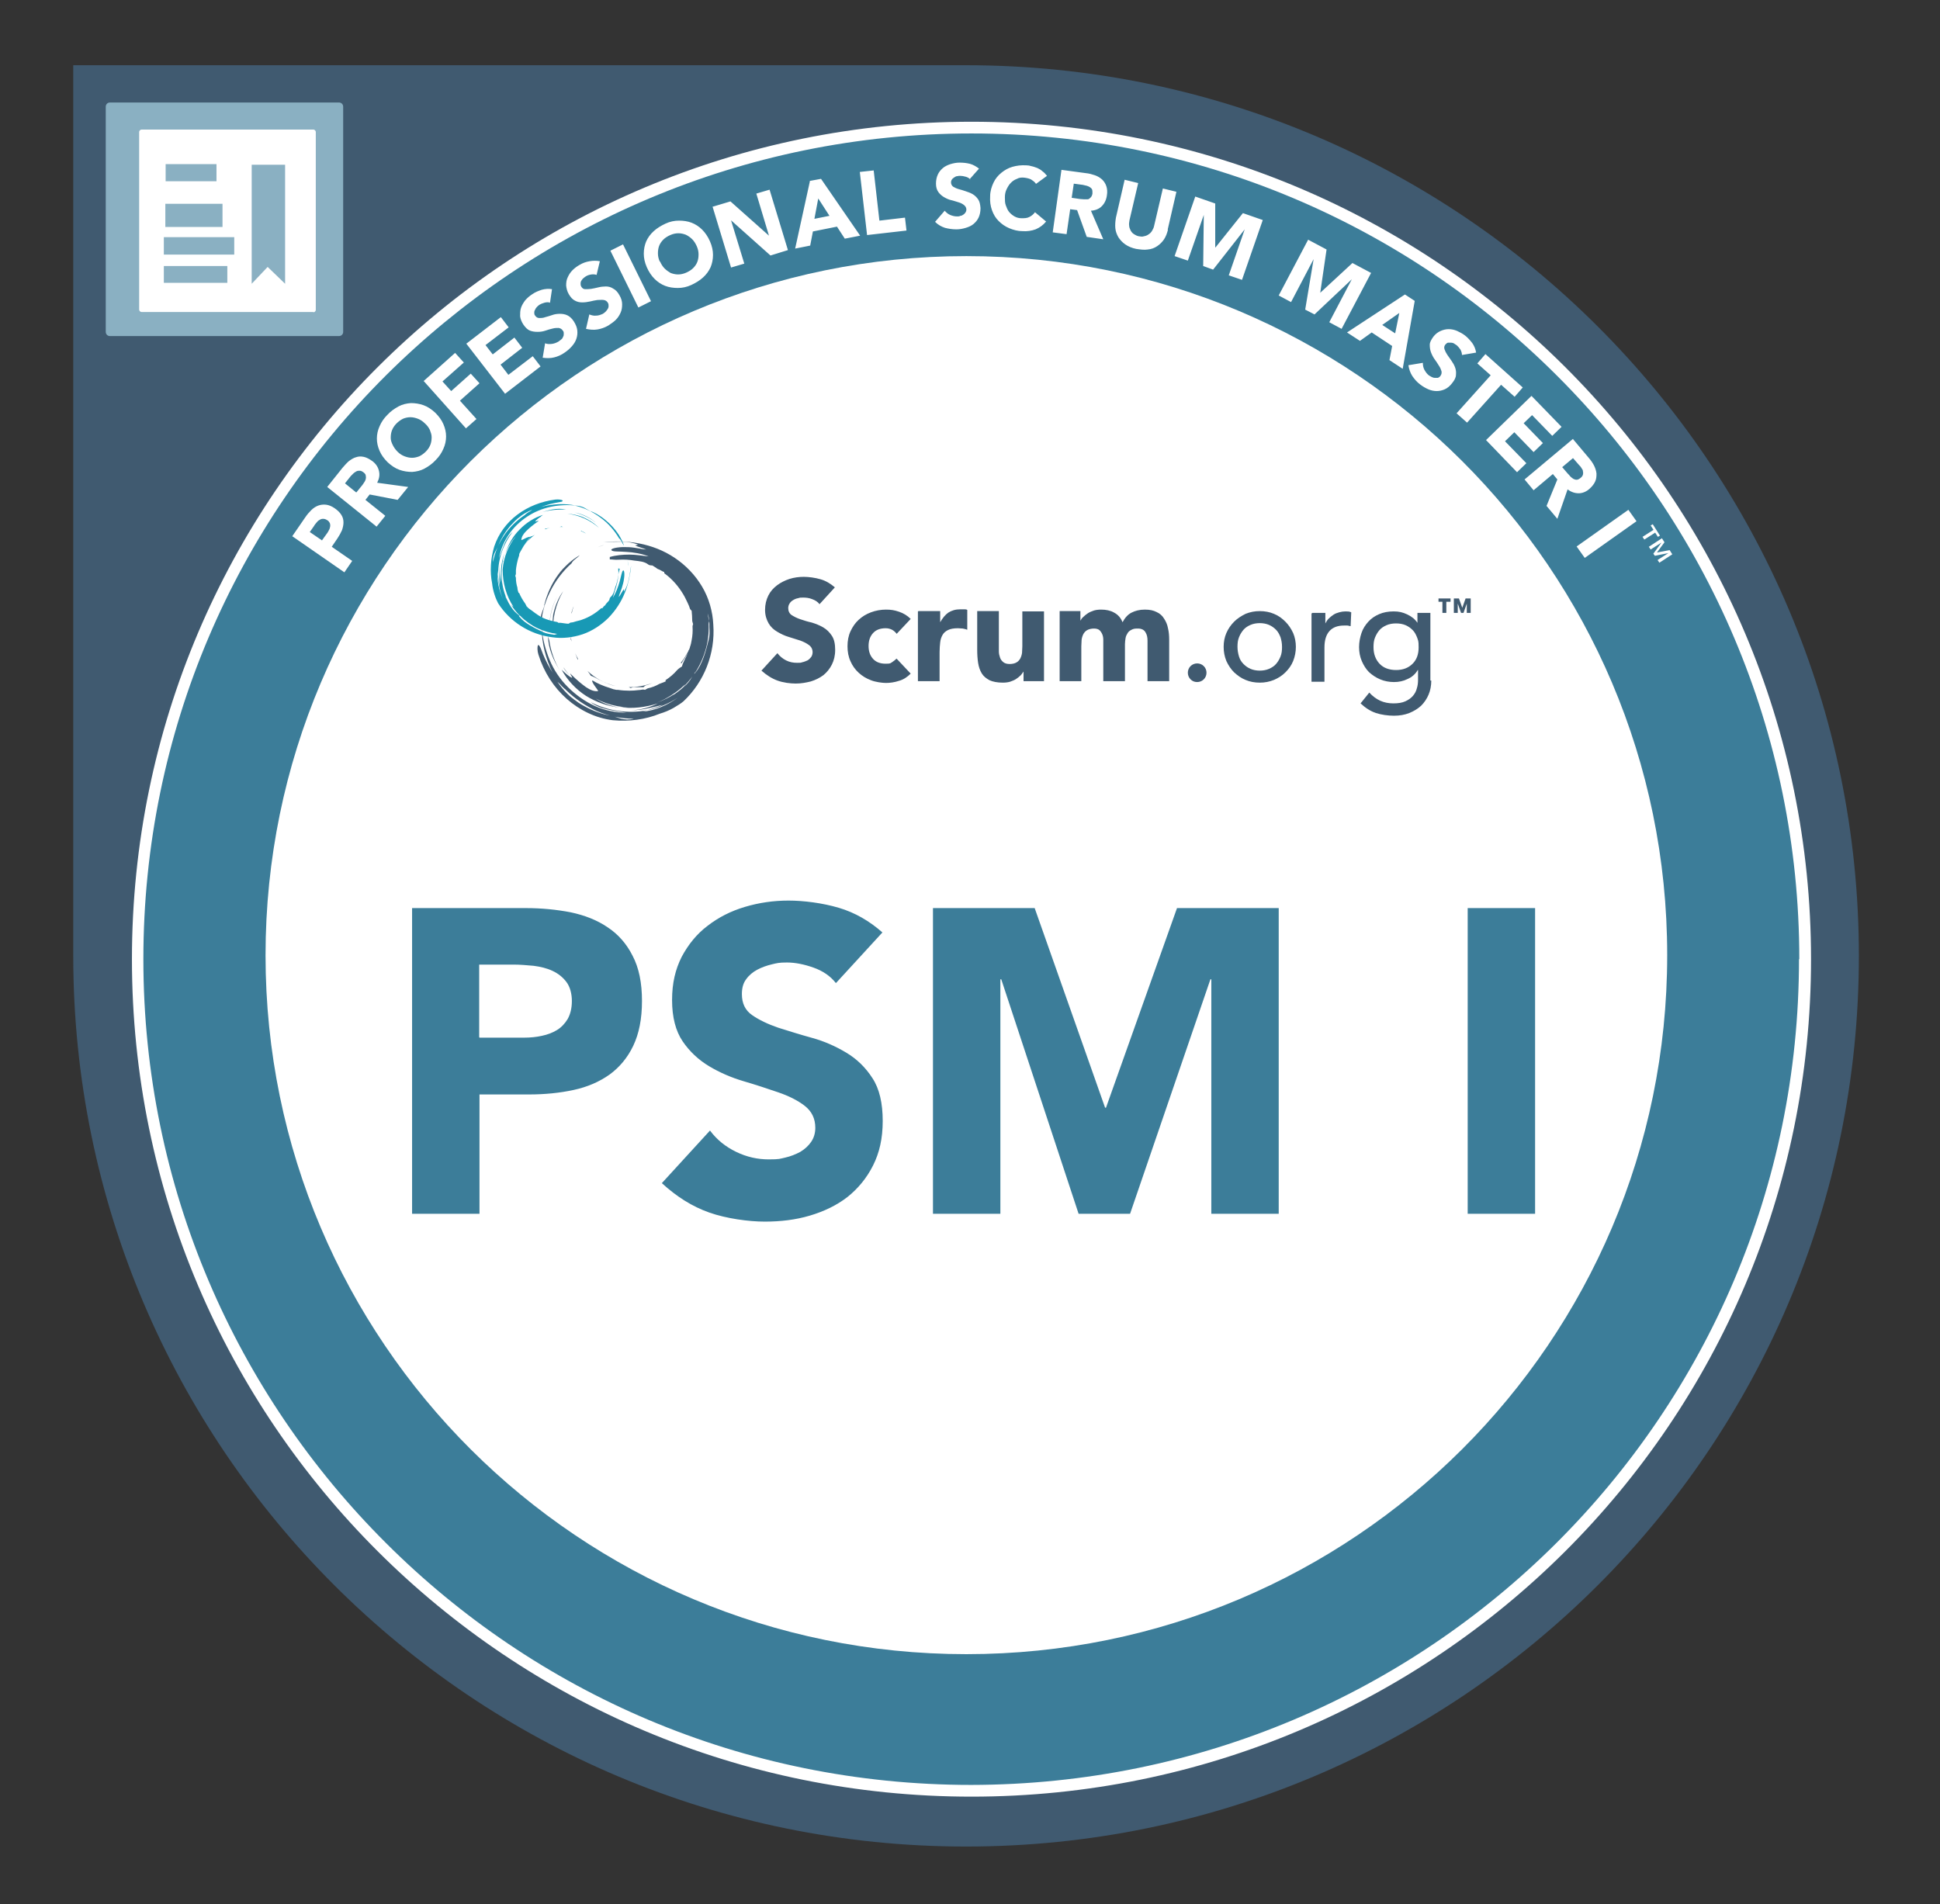 <?xml version="1.0" encoding="UTF-8" standalone="no"?>
<!DOCTYPE svg PUBLIC "-//W3C//DTD SVG 1.1//EN" "http://www.w3.org/Graphics/SVG/1.1/DTD/svg11.dtd">
<svg width="100%" height="100%" viewBox="0 0 109 107" version="1.1" xmlns="http://www.w3.org/2000/svg" xmlns:xlink="http://www.w3.org/1999/xlink" xml:space="preserve" xmlns:serif="http://www.serif.com/" style="fill-rule:evenodd;clip-rule:evenodd;stroke-linejoin:round;stroke-miterlimit:2;">
    <rect x="0" y="0" width="109" height="107" fill="#333333" stroke="none"/>
    <g transform="matrix(1,0,0,1,-150.022,-124.17)">
        <g id="PSM-1" transform="matrix(0.265,0,0,0.409,150.022,124.17)">
            <rect x="0" y="0" width="411.3" height="260" style="fill:none;"/>
            <g transform="matrix(0.638,0,0,0.413,15.532,8.962)">
                <path d="M296.7,0L0,0L0,296.3C0,459.9 132.8,592.6 296.7,592.6C460.6,592.6 593.4,459.9 593.4,296.3C593.4,132.7 460.6,0 296.7,0" style="fill:rgb(64,90,112);fill-rule:nonzero;"/>
                <path d="M88.3,90.1L12.2,90.1C11.4,90.1 10.8,89.5 10.8,88.7L10.8,13.8C10.8,13 11.4,12.4 12.2,12.4L88.3,12.4C89.1,12.4 89.7,13 89.7,13.8L89.7,88.7C89.7,89.5 89.1,90.1 88.3,90.1" style="fill:rgb(138,176,194);fill-rule:nonzero;"/>
                <path d="M79.8,82.1L22.7,82.1C22.3,82.1 21.9,81.7 21.9,81.3L21.9,22.2C21.9,21.8 22.3,21.4 22.7,21.4L79.8,21.4C80.2,21.4 80.6,21.8 80.6,22.2L80.6,81.4C80.6,81.8 80.2,82.2 79.8,82.2" style="fill:white;fill-rule:nonzero;"/>
                <path d="M30.7,32.9L47.6,32.9L47.6,38.6L30.7,38.6L30.7,32.9ZM30.6,46.1L49.6,46.1L49.6,53.8L30.6,53.8L30.6,46.1ZM30.1,57.2L53.5,57.2L53.5,63L30.1,63L30.1,57.2ZM30.1,66.8L51.2,66.8L51.2,72.4L30.1,72.4L30.1,66.8ZM70.4,72.7L64.6,67.1L59.3,72.7L59.3,33.1L70.4,33.1L70.4,72.7Z" style="fill:rgb(138,176,194);fill-rule:nonzero;"/>
                <path d="M575.5,297.4C575.5,450.2 451.5,574 298.5,574C145.5,574 21.4,450.2 21.4,297.4C21.4,144.6 145.5,20.8 298.5,20.8C451.5,20.8 575.5,144.7 575.5,297.4" style="fill:rgb(60,125,153);fill-rule:nonzero;"/>
                <path d="M577.5,297.4L573.5,297.4C573.5,373.3 542.7,441.9 492.9,491.6C443.1,541.3 374.4,572 298.4,572.1C222.4,572.1 153.7,541.4 103.9,491.6C54.1,441.9 23.3,373.2 23.3,297.4C23.3,221.5 54.1,152.9 103.9,103.2C153.8,53.5 222.5,22.7 298.5,22.7C374.5,22.7 443.2,53.4 493,103.2C542.8,152.9 573.6,221.6 573.6,297.4L577.5,297.4C577.5,143.5 452.6,18.8 298.5,18.8C144.4,18.8 19.5,143.5 19.5,297.4C19.5,451.3 144.4,576 298.5,576C452.6,576 577.5,451.3 577.5,297.4Z" style="fill:white;fill-rule:nonzero;"/>
                <path d="M529.7,296.1C529.7,424.5 425.4,528.6 296.8,528.6C168.2,528.6 63.9,424.5 63.9,296.1C63.9,167.7 168.2,63.5 296.8,63.5C425.4,63.5 529.7,167.6 529.7,296M72.7,156.8L77.1,150.4C77.7,149.5 78.4,148.7 79.1,148C79.8,147.3 80.6,146.8 81.4,146.5C82.2,146.2 83.1,146.1 84,146.2C84.9,146.3 85.9,146.7 86.9,147.4C87.9,148.1 88.6,148.8 89.1,149.6C89.6,150.4 89.8,151.2 89.8,152.1C89.8,153 89.6,153.8 89.3,154.7C88.9,155.6 88.4,156.5 87.8,157.4L85.9,160.2L92.7,164.9L90.1,168.7L72.8,156.7L72.7,156.8ZM82.7,158L84.5,155.5C84.7,155.2 84.9,154.8 85.1,154.4C85.3,154 85.3,153.7 85.4,153.3C85.4,152.9 85.4,152.6 85.2,152.2C85,151.9 84.8,151.5 84.3,151.3C83.9,151 83.4,150.9 83,150.9C82.6,150.9 82.2,151 81.8,151.3C81.4,151.5 81.1,151.8 80.8,152.2C80.5,152.6 80.2,152.9 80,153.3L78.6,155.3L82.7,158.1L82.7,158Z" style="fill:white;fill-rule:nonzero;"/>
                <path d="M84.4,140.3L89.5,133.9C90.2,133.1 90.9,132.3 91.6,131.7C92.4,131.1 93.2,130.6 94,130.4C94.8,130.1 95.7,130.1 96.6,130.3C97.5,130.5 98.4,131 99.4,131.7C100.6,132.6 101.3,133.7 101.6,135C101.9,136.3 101.7,137.5 101,138.9L111.3,140.3L107.8,144.6L98.5,142.8L97.1,144.6L103.7,149.9L100.8,153.5L84.4,140.3ZM94.1,142.1L95.8,140C96.1,139.7 96.3,139.3 96.6,138.9C96.9,138.5 97.1,138.1 97.2,137.7C97.3,137.3 97.3,136.9 97.2,136.5C97.2,136.1 96.8,135.7 96.4,135.4C96,135.1 95.6,134.9 95.2,134.9C94.8,134.9 94.5,134.9 94.1,135.1C93.8,135.3 93.4,135.5 93.1,135.8L92.2,136.7L90.3,139.1L94,142.1L94.1,142.1ZM104.5,132.1C103.3,130.9 102.4,129.7 101.8,128.3C101.2,126.9 100.9,125.6 100.9,124.2C100.9,122.8 101.2,121.4 101.8,120.1C102.4,118.7 103.2,117.5 104.4,116.3C105.5,115.1 106.8,114.2 108.1,113.5C109.4,112.8 110.8,112.5 112.2,112.4C113.6,112.4 115,112.6 116.4,113.1C117.8,113.6 119.1,114.5 120.3,115.6C121.5,116.8 122.4,118 123,119.4C123.6,120.8 123.9,122.1 123.9,123.5C123.9,124.9 123.6,126.3 123,127.6C122.4,129 121.6,130.2 120.4,131.4C119.3,132.6 118,133.5 116.7,134.2C115.4,134.9 114,135.2 112.6,135.3C111.2,135.3 109.8,135.1 108.4,134.6C107,134.1 105.7,133.2 104.5,132.1ZM107.8,128.6C108.5,129.3 109.3,129.8 110.1,130.1C110.9,130.4 111.7,130.6 112.6,130.6C113.4,130.6 114.2,130.4 115,130.1C115.8,129.7 116.5,129.2 117.2,128.5C117.9,127.8 118.4,127 118.7,126.2C119,125.4 119.1,124.6 119.1,123.7C119.1,122.9 118.8,122.1 118.5,121.3C118.1,120.5 117.6,119.8 116.8,119.1C116.1,118.4 115.3,117.9 114.5,117.6C113.7,117.3 112.9,117.1 112,117.1C111.2,117.1 110.3,117.3 109.6,117.6C108.8,118 108.1,118.5 107.4,119.2C106.7,119.9 106.2,120.7 105.9,121.5C105.6,122.3 105.5,123.1 105.5,124C105.5,124.8 105.8,125.6 106.2,126.4C106.6,127.2 107.1,127.9 107.8,128.6ZM116.4,105.1L126.9,95.7L129.8,98.9L122.7,105.2L125.6,108.4L132.1,102.6L135,105.8L128.5,111.6L134,117.7L130.5,120.8L116.5,105.1L116.4,105.1ZM130.8,92.5L142.1,83.8L144.7,87.2L137,93.1L139.4,96.2L146.6,90.6L149.2,94L142,99.6L144.6,103L152.7,96.8L155.3,100.2L143.5,109.3L130.6,92.6L130.8,92.5ZM158.5,79C157.9,78.8 157.3,78.8 156.6,79C155.9,79.2 155.4,79.4 154.9,79.7C154.6,79.9 154.4,80.1 154.1,80.4C153.8,80.7 153.6,81 153.5,81.3C153.3,81.6 153.2,81.9 153.2,82.3C153.2,82.6 153.2,83 153.5,83.3C153.8,83.8 154.3,84.1 154.9,84.1C155.5,84.1 156.1,84.1 156.9,83.8C157.6,83.6 158.4,83.4 159.2,83.1C160,82.8 160.9,82.7 161.7,82.7C162.5,82.7 163.4,82.8 164.2,83.2C165,83.6 165.7,84.2 166.4,85.3C167,86.3 167.4,87.2 167.5,88.2C167.6,89.2 167.5,90.1 167.2,91C166.9,91.9 166.4,92.7 165.7,93.5C165,94.3 164.2,95 163.3,95.6C162.2,96.4 161,96.9 159.8,97.2C158.6,97.5 157.3,97.5 156,97.3L156.8,92.5C157.5,92.8 158.3,92.8 159.1,92.7C159.9,92.6 160.6,92.3 161.3,91.9C161.6,91.7 161.9,91.4 162.2,91.2C162.5,91 162.7,90.6 162.8,90.3C163,90 163,89.7 163,89.3C163,88.9 163,88.6 162.7,88.3C162.4,87.8 161.9,87.5 161.3,87.4C160.7,87.4 160,87.4 159.3,87.6C158.5,87.8 157.7,88 156.9,88.3C156,88.6 155.2,88.7 154.3,88.7C153.4,88.7 152.6,88.6 151.8,88.3C151,88 150.3,87.3 149.6,86.3C149,85.4 148.6,84.4 148.5,83.5C148.5,82.5 148.5,81.6 148.8,80.7C149.1,79.8 149.6,79 150.2,78.2C150.9,77.4 151.6,76.8 152.5,76.2C153.5,75.5 154.5,75.1 155.7,74.7C156.8,74.4 158,74.3 159.1,74.5L158.4,79.2L158.5,79ZM174.1,69.8C173.5,69.6 172.9,69.5 172.2,69.6C171.5,69.7 170.9,69.9 170.4,70.2C170.1,70.4 169.8,70.6 169.6,70.8C169.3,71 169.1,71.3 168.9,71.6C168.7,71.9 168.6,72.2 168.6,72.6C168.6,72.9 168.6,73.3 168.8,73.6C169.1,74.2 169.6,74.5 170.1,74.5C170.7,74.5 171.3,74.5 172.1,74.4C172.8,74.3 173.6,74.1 174.5,73.9C175.3,73.7 176.2,73.6 177,73.6C177.8,73.6 178.7,73.8 179.4,74.3C180.2,74.7 180.9,75.4 181.5,76.5C182.1,77.5 182.4,78.5 182.4,79.5C182.4,80.5 182.3,81.4 181.9,82.3C181.5,83.2 181,84 180.3,84.7C179.6,85.4 178.7,86 177.8,86.6C176.6,87.3 175.4,87.7 174.2,87.9C173,88.1 171.7,88 170.4,87.7L171.5,82.9C172.2,83.2 173,83.4 173.8,83.3C174.6,83.3 175.3,83 176,82.7C176.3,82.5 176.6,82.3 176.9,82C177.2,81.7 177.4,81.4 177.6,81.1C177.8,80.8 177.9,80.5 177.9,80.1C177.9,79.8 177.9,79.4 177.7,79.1C177.4,78.5 176.9,78.2 176.3,78.1C175.7,78 175,78.1 174.2,78.1C173.4,78.2 172.6,78.4 171.7,78.6C170.8,78.8 170,78.9 169.1,78.9C168.2,78.9 167.4,78.7 166.7,78.3C165.9,77.9 165.3,77.2 164.7,76.2C164.1,75.2 163.9,74.2 163.8,73.3C163.8,72.3 163.9,71.4 164.3,70.6C164.7,69.7 165.2,68.9 165.9,68.2C166.6,67.5 167.4,66.9 168.3,66.4C169.3,65.8 170.4,65.4 171.6,65.2C172.7,65 173.9,65 175,65.2L173.9,69.8L174.1,69.8ZM178.5,61.7L182.7,59.6L192,78.5L187.8,80.6L178.5,61.7ZM190.6,67.2C189.9,65.6 189.6,64.1 189.6,62.7C189.6,61.2 189.9,59.8 190.4,58.6C191,57.3 191.8,56.2 192.9,55.2C194,54.2 195.3,53.4 196.8,52.7C198.3,52 199.8,51.7 201.3,51.7C202.8,51.7 204.2,51.9 205.5,52.4C206.8,52.9 208,53.7 209,54.7C210,55.7 210.9,57 211.6,58.6C212.3,60.2 212.6,61.7 212.6,63.1C212.6,64.6 212.3,66 211.8,67.2C211.2,68.5 210.4,69.6 209.3,70.6C208.2,71.6 206.9,72.4 205.4,73.1C203.9,73.8 202.4,74.1 200.9,74.1C199.4,74.1 198,73.9 196.7,73.4C195.4,72.9 194.2,72.1 193.2,71.1C192.2,70.1 191.3,68.8 190.6,67.2ZM195,65.3C195.4,66.2 195.9,67 196.5,67.6C197.1,68.2 197.8,68.7 198.5,69.1C199.3,69.4 200.1,69.6 201,69.6C201.9,69.6 202.8,69.4 203.7,69C204.6,68.6 205.4,68.1 206,67.5C206.6,66.9 207.1,66.2 207.4,65.4C207.7,64.6 207.8,63.8 207.8,62.9C207.8,62 207.6,61.1 207.2,60.2C206.8,59.3 206.3,58.5 205.7,57.9C205.1,57.3 204.4,56.8 203.6,56.4C202.8,56.1 202,55.9 201.1,55.9C200.2,55.9 199.3,56.1 198.4,56.5C197.5,56.9 196.7,57.4 196.1,58C195.5,58.6 195,59.3 194.7,60.1C194.4,60.9 194.3,61.7 194.3,62.6C194.3,63.5 194.5,64.4 194.9,65.3L195,65.3ZM212.4,47.1L218.4,45.3L231.2,56.7L227,42.7L231.4,41.4L237.5,61.5L231.7,63.3L218.6,51.6L223,66L218.6,67.3L212.5,47.2L212.4,47.1ZM244.7,38.5L248.5,37.8L261.5,56.7L256.4,57.7L253.8,53.7L245.8,55.3L244.9,60L239.9,61L244.8,38.6L244.7,38.5ZM247.6,44.2L246.3,51.1L251.3,50.1L247.5,44.2L247.6,44.2ZM261.4,35.5L266,35L267.9,51.7L276.4,50.7L276.9,55L263.8,56.5L261.4,35.6L261.4,35.5ZM298.2,38.1C297.8,37.6 297.3,37.3 296.6,37.1C295.9,36.9 295.3,36.8 294.8,36.8C294.5,36.8 294.1,36.8 293.8,36.9C293.4,36.9 293.1,37.1 292.8,37.3C292.5,37.5 292.2,37.7 292,38C291.8,38.3 291.7,38.6 291.7,39C291.7,39.6 292,40.1 292.4,40.4C292.9,40.7 293.5,41 294.2,41.2C294.9,41.4 295.7,41.6 296.5,41.9C297.3,42.2 298.1,42.4 298.9,42.9C299.6,43.3 300.2,43.9 300.7,44.6C301.2,45.3 301.4,46.3 301.5,47.5C301.5,48.7 301.3,49.7 300.9,50.6C300.5,51.5 299.9,52.2 299.2,52.8C298.5,53.4 297.6,53.8 296.6,54.1C295.6,54.4 294.6,54.6 293.5,54.6C292.1,54.6 290.9,54.4 289.7,54.1C288.5,53.7 287.4,53.1 286.4,52.1L289.6,48.4C290.1,49 290.7,49.5 291.4,49.8C292.1,50.1 292.9,50.3 293.7,50.3C294.1,50.3 294.5,50.3 294.8,50.1C295.2,50.1 295.5,49.9 295.8,49.7C296.1,49.5 296.3,49.3 296.5,49C296.7,48.7 296.8,48.4 296.8,48C296.8,47.4 296.5,46.9 296,46.5C295.5,46.1 294.9,45.8 294.2,45.6C293.5,45.4 292.7,45.1 291.8,44.9C290.9,44.7 290.1,44.3 289.4,43.9C288.7,43.5 288,42.9 287.5,42.2C287,41.5 286.7,40.6 286.7,39.4C286.7,38.3 286.9,37.3 287.3,36.4C287.7,35.5 288.3,34.8 289,34.2C289.7,33.6 290.6,33.2 291.5,32.9C292.5,32.6 293.5,32.4 294.5,32.4C295.7,32.4 296.8,32.5 298,32.8C299.1,33.1 300.1,33.7 301,34.4L297.9,37.9L298.2,38.1ZM319.9,39.4C319.5,38.8 318.9,38.4 318.3,38C317.7,37.7 316.9,37.5 316,37.4C315.1,37.3 314.3,37.4 313.6,37.8C312.8,38.1 312.2,38.5 311.6,39.1C311,39.7 310.6,40.4 310.2,41.2C309.8,42 309.6,42.9 309.6,43.9C309.6,44.9 309.6,45.8 309.9,46.6C310.2,47.4 310.5,48.2 311,48.8C311.5,49.4 312.1,49.9 312.8,50.3C313.5,50.7 314.3,50.9 315.1,50.9C316.1,50.9 316.9,50.9 317.7,50.5C318.5,50.1 319.1,49.6 319.6,48.9L323.3,52C322.3,53.2 321.2,54 319.8,54.6C318.4,55.1 317,55.3 315.5,55.2C313.9,55.2 312.4,54.8 311,54.2C309.6,53.6 308.5,52.8 307.5,51.8C306.5,50.8 305.8,49.6 305.3,48.2C304.8,46.8 304.6,45.3 304.7,43.6C304.7,41.9 305.2,40.4 305.8,39.1C306.4,37.8 307.3,36.7 308.4,35.8C309.5,34.9 310.7,34.2 312.1,33.8C313.5,33.4 315,33.2 316.7,33.3C317.3,33.3 317.9,33.4 318.5,33.6C319.1,33.7 319.8,34 320.4,34.2C321,34.5 321.6,34.8 322.1,35.3C322.7,35.7 323.1,36.2 323.6,36.8L319.9,39.5L319.9,39.4ZM328.4,34.8L336.5,35.9C337.6,36 338.6,36.3 339.5,36.6C340.4,36.9 341.2,37.4 341.9,38C342.5,38.6 343,39.3 343.3,40.2C343.6,41.1 343.7,42.1 343.5,43.3C343.3,44.8 342.7,46 341.8,46.9C340.9,47.8 339.7,48.3 338.2,48.4L342.3,57.9L336.8,57.1L333.6,48.2L331.3,47.9L330.1,56.2L325.5,55.6L328.4,34.8ZM331.8,44.1L334.5,44.5C334.9,44.5 335.4,44.6 335.8,44.6L337.1,44.6C337.5,44.6 337.8,44.3 338.1,44C338.4,43.7 338.6,43.3 338.7,42.7C338.7,42.2 338.7,41.7 338.6,41.4C338.5,41.1 338.2,40.8 337.9,40.6C337.6,40.4 337.2,40.2 336.8,40.1C336.4,40 336,39.9 335.5,39.8L332.5,39.4L331.8,44.1ZM363.8,54.7C363.5,55.9 363.1,57 362.5,57.9C361.9,58.8 361.1,59.6 360.2,60.2C359.3,60.8 358.3,61.2 357.1,61.3C355.9,61.5 354.6,61.3 353.2,61.1C351.8,60.8 350.6,60.3 349.6,59.6C348.6,58.9 347.9,58.1 347.3,57.2C346.8,56.3 346.4,55.3 346.3,54.2C346.2,53.1 346.3,51.9 346.5,50.7L349.4,38.1L353.9,39.2L351,51.6C350.9,52.2 350.8,52.8 350.9,53.4C350.9,54 351.2,54.5 351.4,55C351.7,55.5 352,55.9 352.5,56.2C353,56.5 353.5,56.8 354.1,56.9C354.7,57 355.3,57.1 355.8,56.9C356.4,56.8 356.9,56.6 357.3,56.3C357.8,56 358.2,55.6 358.5,55.1C358.8,54.6 359.1,54 359.2,53.4L362.1,41L366.6,42.1L363.7,54.7L363.8,54.7ZM372.9,43.7L379.5,46L379.5,60.6L379.6,60.6L388.7,49.2L395.3,51.5L388.4,71.4L384,69.9L389.3,54.6L378.8,68L375.5,66.8L375.7,49.8L370.4,65L366,63.5L372.9,43.6L372.9,43.7ZM410.3,58L416.5,61.3L414.4,75.7L425.1,65.8L431.3,69.1L421.5,87.7L417.4,85.5L424.9,71.2L412.5,82.9L409.4,81.3L412.2,64.5L404.7,78.8L400.6,76.6L410.4,58L410.3,58ZM442.6,76.3L445.8,78.4L441.8,101L437.4,98.1L438.3,93.4L431.5,88.9L427.6,91.7L423.3,88.9L442.5,76.3L442.6,76.3ZM440.7,82.4L435,86.4L439.3,89.2L440.7,82.3L440.7,82.4ZM461.5,96.4C461.5,95.8 461.3,95.2 461,94.6C460.6,94 460.2,93.6 459.8,93.2L458.9,92.6C458.6,92.4 458.2,92.3 457.9,92.3L456.9,92.3C456.6,92.3 456.3,92.6 456,92.9C455.6,93.4 455.5,93.9 455.7,94.5C455.9,95.1 456.2,95.7 456.6,96.3C457,96.9 457.5,97.6 458,98.3C458.5,99 458.9,99.7 459.2,100.5C459.5,101.3 459.6,102.1 459.5,103C459.5,103.9 459,104.8 458.2,105.8C457.5,106.7 456.7,107.4 455.8,107.8C454.9,108.2 454,108.4 453.1,108.4C452.2,108.4 451.2,108.2 450.3,107.8C449.4,107.4 448.5,106.9 447.6,106.2C446.5,105.4 445.7,104.4 445,103.4C444.3,102.3 443.9,101.1 443.7,99.8L448.5,99C448.5,99.8 448.6,100.5 449,101.3C449.4,102 449.8,102.6 450.4,103.1C450.7,103.3 451,103.5 451.4,103.7C451.8,103.9 452.1,104 452.5,104L453.5,104C453.8,103.9 454.1,103.7 454.3,103.4C454.7,102.9 454.8,102.4 454.7,101.8C454.5,101.2 454.3,100.6 453.8,99.9C453.4,99.2 452.9,98.5 452.4,97.8C451.9,97.1 451.5,96.3 451.2,95.5C450.9,94.7 450.8,93.9 450.8,93C450.8,92.1 451.3,91.3 452,90.3C452.7,89.4 453.5,88.8 454.4,88.4C455.3,88 456.2,87.8 457.1,87.8C458,87.8 459,88 459.9,88.4C460.8,88.8 461.7,89.3 462.5,89.9C463.4,90.6 464.2,91.5 464.9,92.4C465.6,93.4 466,94.4 466.2,95.6L461.5,96.4ZM471.1,103.2L466.6,99.2L469.3,96.1L481.7,107.2L479,110.3L474.5,106.3L463.2,118.9L459.7,115.8L471,103.2L471.1,103.2ZM484.6,110L494.6,120.3L491.5,123.3L484.8,116.4L482,119.1L488.4,125.7L485.3,128.7L478.9,122.1L475.8,125.1L482.9,132.4L479.8,135.4L469.5,124.7L484.6,110ZM498.5,124.5L503.7,130.7C504.4,131.5 505,132.4 505.4,133.2C505.8,134 506.1,134.9 506.2,135.8C506.2,136.7 506.2,137.5 505.8,138.4C505.4,139.3 504.8,140.1 503.9,140.9C502.8,141.9 501.5,142.4 500.3,142.4C499,142.4 497.8,142 496.6,141.1L493.2,150.9L489.6,146.6L493.2,137.8L491.7,136L485.3,141.4L482.3,137.8L498.4,124.3L498.5,124.5ZM494.8,133.7L496.6,135.8C496.9,136.1 497.2,136.4 497.5,136.8C497.8,137.1 498.2,137.4 498.5,137.6C498.9,137.8 499.2,137.9 499.6,137.9C500,137.9 500.4,137.7 500.9,137.3C501.3,137 501.6,136.6 501.7,136.2C501.8,135.8 501.8,135.5 501.7,135.1C501.7,134.7 501.5,134.4 501.2,134C501,133.6 500.7,133.3 500.4,133L498.4,130.7L494.7,133.8L494.8,133.7ZM516.8,147.9L519.5,151.7L502.3,163.9L499.6,160.1L516.8,147.9ZM525.1,154.5L524.2,153.1L524.9,152.7L527.3,156.5L526.6,156.9L525.7,155.5L522.1,157.8L521.5,156.9L525.1,154.6L525.1,154.5ZM527.9,157.3L528.8,158.7L526.3,162.1L530.5,161.3L531.4,162.7L527.1,165.5L526.5,164.6L530.1,162.3L525.6,163.2L525.1,162.5L527.8,158.8L524.2,161.1L523.6,160.2L527.9,157.4L527.9,157.3Z" style="fill:white;fill-rule:nonzero;"/>
                <path d="M112.6,280.4L150.4,280.4C155.7,280.4 160.6,280.9 165.3,281.8C170,282.8 174.1,284.4 177.6,286.8C181.1,289.1 183.9,292.3 185.9,296.3C188,300.3 189,305.3 189,311.3C189,317.3 188,322.2 186.1,326.2C184.2,330.2 181.5,333.4 178.2,335.8C174.8,338.2 170.9,339.9 166.3,340.9C161.7,341.9 156.7,342.4 151.4,342.4L135,342.4L135,382.1L112.6,382.1L112.6,280.4ZM135,323.5L149.9,323.5C151.9,323.5 153.9,323.3 155.7,322.9C157.6,322.5 159.2,321.9 160.7,321C162.2,320.1 163.4,318.8 164.3,317.3C165.2,315.7 165.7,313.7 165.7,311.3C165.7,308.9 165.1,306.6 163.9,305C162.7,303.4 161.2,302.2 159.3,301.3C157.4,300.4 155.3,299.9 153,299.6C150.7,299.4 148.5,299.2 146.4,299.2L134.9,299.2L134.9,323.3L135,323.5ZM253.4,305.3C251.6,303 249.1,301.3 246,300.2C242.9,299.1 239.9,298.5 237.2,298.5C234.5,298.5 233.9,298.7 232.2,299.1C230.5,299.5 228.8,300.1 227.3,300.9C225.8,301.7 224.5,302.8 223.6,304.1C222.6,305.4 222.2,307.1 222.2,309C222.2,312.1 223.3,314.4 225.6,316C227.9,317.6 230.8,319 234.3,320.2C237.8,321.3 241.6,322.5 245.6,323.6C249.6,324.7 253.4,326.4 256.9,328.5C260.4,330.6 263.3,333.4 265.6,337C267.9,340.5 269,345.3 269,351.2C269,357.1 267.9,361.8 265.8,366C263.7,370.2 260.8,373.7 257.3,376.5C253.7,379.3 249.5,381.3 244.8,382.7C240.1,384.1 235.1,384.7 229.8,384.7C224.5,384.7 217.1,383.7 211.4,381.7C205.7,379.7 200.5,376.4 195.6,371.9L211.6,354.4C213.9,357.5 216.8,359.8 220.3,361.5C223.8,363.2 227.4,364 231.1,364C234.8,364 234.8,363.8 236.6,363.4C238.4,363 240.1,362.3 241.6,361.5C243.1,360.6 244.3,359.5 245.2,358.2C246.1,356.9 246.6,355.3 246.6,353.5C246.6,350.4 245.4,348 243.1,346.2C240.8,344.4 237.8,342.9 234.3,341.7C230.8,340.5 226.9,339.2 222.8,338C218.7,336.8 214.8,335.1 211.3,333C207.8,330.9 204.8,328.1 202.5,324.7C200.2,321.3 199,316.7 199,311C199,305.3 200.1,300.8 202.2,296.6C204.4,292.5 207.2,289 210.8,286.3C214.4,283.5 218.5,281.4 223.2,280C227.9,278.6 232.7,277.9 237.7,277.9C242.7,277.9 249,278.7 254.4,280.3C259.8,281.9 264.6,284.7 268.9,288.5L253.5,305.3L253.4,305.3ZM285.6,280.4L319.5,280.4L342.9,346.8L343.2,346.8L366.8,280.4L400.6,280.4L400.6,382.1L378.2,382.1L378.2,304.1L377.9,304.1L351.2,382.1L334.1,382.1L308.4,304.1L308.1,304.1L308.1,382.1L285.7,382.1L285.7,280.4L285.6,280.4ZM463.4,280.4L485.8,280.4L485.8,382.1L463.4,382.1L463.4,280.4Z" style="fill:rgb(60,125,153);fill-rule:nonzero;"/>
                <g>
                    <path d="M156.5,179.7C157.2,176.7 158.4,173.8 160,171.2C161.6,168.6 163.6,166.4 165.7,164.5C164,166 162.5,167.7 161.2,169.5C162.2,168.1 163.2,167 164.4,165.9C165.6,164.8 166.8,163.9 168.3,163C168,163.4 167.3,163.9 166.7,164.4C166.1,164.9 165.7,165.4 165.6,165.7C162.6,168.4 160.1,171.7 158.4,175.3C156.6,178.9 155.6,182.9 155.4,187C155,185.4 155.2,184.1 155.5,182.9C155.8,181.7 156.3,180.8 156.6,179.7M176.4,159.6C175.6,159.8 174.9,160.1 174.2,160.4C175,160.1 175.7,159.8 176.4,159.6M185.9,212.5C186.7,212.5 187.5,212.3 188.3,212.2C187.5,212.4 186.7,212.5 185.9,212.5M157.8,190.1L158.2,191.4C158.7,194.9 159.9,198.3 161.7,201.4C160.7,199.7 159.7,197.9 159,196C158.3,194.1 157.8,192 157.8,190.1" style="fill:rgb(64,90,112);fill-rule:nonzero;"/>
                    <path d="M158.3,186.4C158.3,182.9 159.3,179.4 160.9,176.6C159.3,179.5 158.4,182.9 158.3,186.4M203,197.7L203,197.3C203.6,196.4 204.2,195.4 204.7,194.3C204.7,194.6 204.7,194.9 204.6,195.1C204.3,195.7 204,196 203.8,196.3C203.6,196.6 203.3,197 203.1,197.6M184.9,212.5L184,212.5L185,212.5M202.2,198.9C202.1,198.9 202,198.8 201.8,198.9C202.2,198.4 202.6,197.9 202.9,197.4L202.9,197.6C202.8,198 202.3,198.5 202.2,199M190.3,206.3C189.9,206.4 189.7,206.8 189.5,206.9L186.2,206.9C186,206.9 185.6,207 185.3,207.2C185.1,207.1 184.8,207 184.6,206.9C187.2,206.9 189.9,206.5 192.5,205.5C191.8,205.8 191.1,206.1 190.3,206.3" style="fill:rgb(64,90,112);fill-rule:nonzero;"/>
                    <path d="M178.3,163.6C180.3,163 182.6,162.8 184.8,162.8C187,162.8 189.2,163.2 191.2,163.4C189,162.5 186.1,162 183.7,161.9C181.3,161.7 179.4,161.9 178.9,161.4C178.4,160.9 180.1,160.4 182.6,160.3C183.8,160.3 185.2,160.3 186.4,160.5C187.7,160.7 188.9,160.9 189.9,161.1L188.9,160.7C189.4,160.9 189.9,161.1 190.4,161.1C189.9,160.9 189.1,160.6 188.4,160.4C187.7,160.2 187,159.9 186.7,159.7C187,159.7 187.4,159.6 187.7,159.5C186.3,158.9 184.2,158.5 182.1,158.5C179.9,158.5 177.8,158.6 176.2,158.7C180,158.3 184,158.3 188.1,159.1C192.2,159.9 196.2,161.4 199.9,163.9C203.5,166.3 206.7,169.6 209,173.5C211.3,177.4 212.5,181.8 212.7,186.1C213.4,195.8 209.6,205.2 202.8,211.6C202.1,212.2 200.9,213 199.5,213.8C198.1,214.6 196.4,215.3 195,215.7C190.1,217.7 184.7,218.4 179.3,217.9C173.6,217.2 168.3,214.6 164,210.8C159.7,207 156.4,201.9 154.6,196.1C154.2,194.9 154.2,193.5 154.4,193C154.5,192.8 154.7,192.8 155,193.3C155.3,193.7 155.6,194.6 156.1,195.9C157.9,200.3 160.5,204.4 163.8,207.7C163.5,207.7 163,207.2 162.4,206.6C161.9,206 161.3,205.4 160.9,205.1C161.9,206.6 162.9,207.8 164.1,209C165.2,210.1 166.5,211.2 168,212.1C166,210.8 164.2,209.3 162.6,207.6C164.6,209.7 167,211.7 169.8,213.2C172.5,214.7 175.6,215.9 178.7,216.4C179.8,216.6 180.9,217.1 182.1,217.4C183.3,217.7 184.7,217.8 186.3,217.4C182.1,217.4 177.9,216.5 174.1,214.9C170.3,213.2 166.8,210.8 163.8,207.9C161.2,205.3 159.3,202.4 157.8,199.2C158.3,200.2 158.9,201.2 159.3,202.1C157,197.4 155.7,192.4 155.7,187.3C156,190.9 156.9,194.4 158.3,197.8C159.7,201.2 161.8,204.3 164.4,206.9C167,209.5 170.1,211.7 173.4,213.2C176.8,214.7 180.4,215.4 183.9,215.4C181.9,215.1 179.7,214.8 177.5,214.3C175.3,213.8 173.3,213 172,211.9C177.6,214.8 184.3,215.8 190.7,214.6L189.3,215C191.4,214.9 193.4,214.3 195.4,213.5C197.4,212.7 199.2,211.6 200.9,210.4L201.8,209.8L200.9,210.4C197.7,212.5 194.2,213.9 190.7,214.6C192.3,214.1 194,213.6 195.9,212.8C194.8,213 193.2,213.5 191.6,213.8C189.5,214.3 187.4,214.6 185.3,214.6C188.5,214.5 191.7,213.6 194.3,212.3C190.2,213.6 185.7,214.2 181.5,213.5C183.8,213.7 186.2,213.7 188.5,213.3C192.4,212.8 196.2,211.5 199.6,209.3L199.2,209.6C199.5,209.4 199.7,209.3 200,209.1C201.3,208.2 202.5,207.2 203.7,206.1C204.7,205.1 205.5,203.9 206.1,202.6L206.5,202C206.3,202.4 206.3,202.7 206.8,202C208,200.6 208.8,198.8 209.5,196.9C210.2,195 210.7,193 211.2,191C211.5,189.9 211.5,188.4 211.4,186.8L211.4,185.9C211.4,185.6 211.4,185.2 211.3,184.9C211.3,184 211.1,183.2 210.8,182.4C211,183.2 211.1,184.1 211.3,184.9L211.3,185.9C211.3,185.7 211.2,185.5 211.1,185C211.3,187.9 211.1,190.9 210.3,193.9C209.5,196.8 208.3,199.6 206.6,202.2C206.7,201.8 206.9,201.4 207,201.1C206.8,201.7 206.5,202.2 206.2,202.7C205.1,204.3 203.8,205.8 202.4,207.2C202.8,206.8 203.1,206.3 203.4,205.9C201.4,207.9 199.1,209.5 196.7,210.8C194.2,212.1 191.5,213 188.7,213.5C183.4,214.1 178.1,213.1 173.6,210.7C175.9,212.2 178.8,213.3 181.7,213.7C177.7,213.3 173.8,211.9 170.4,209.8C167,207.6 164.2,204.6 162.3,201.1C163.4,202.1 164.8,203.5 165.8,203.8C165.9,203.6 164.5,201.6 165.5,202.7C167.3,204.5 169,205.9 170.4,206.9C171.9,207.9 173.2,208.4 174.4,208.2C174.6,208.2 173.7,207.1 173.1,206.2C172.5,205.3 172.1,204.4 172.8,204.8C173.9,205.5 176,206.5 178.4,207.2C179.1,207.5 179.8,207.7 180.5,207.8L181,207.8C183.7,208.2 186.2,208.1 187.6,207.9C188.1,207.9 188.6,207.8 189.2,207.7C189.5,207.7 189.7,207.7 190,207.8C190.3,207.6 190.6,207.5 190.9,207.3C192.3,207 193.6,206.5 194.8,205.8C195.5,205.5 196.3,205.3 197,204.9C197,204.9 196.8,204.9 196.8,204.6C198.3,203.6 199.6,202.5 200.7,201.2C201.2,200.7 201.8,200.3 202.3,200C202.5,199 203.3,197.6 204,196.1C204.7,194.5 205.3,192.8 205.5,191.3C205.8,189.8 205.9,188.3 205.8,186.7C205.8,186.4 205.9,186.2 206,185.9C205.8,185.5 205.8,185.1 205.7,184.9C205.7,183.6 205.6,182.6 205.5,181.5C205.4,181.3 205,181.1 204.9,180.7C204.7,179.9 204.3,179.2 204,178.5C203.6,177.7 203.2,176.8 202.7,176C201.1,173.3 199,170.9 196.4,169L196.4,168.6C195.9,168.5 195.3,168 194.9,167.9L195.1,167.9C194.4,167.7 194,167.5 193.7,167.2C193.3,167 193,166.7 192.4,166.4C192.1,166.4 191.8,166.4 191.5,166.3C191.4,166.3 191.2,166.2 191.1,166.1C189.8,165.1 188.2,165 186.5,164.8C184.8,164.5 183.1,164.4 181.3,164.5C179.9,164.6 179.3,164.4 178.3,164.4" style="fill:rgb(64,90,112);fill-rule:nonzero;"/>
                    <path d="M204.9,193.9C205.5,192.5 206,191.1 206.3,189.6C206.1,191.2 205.9,192.7 204.9,193.9M172,203.1C171.7,202.6 171.3,202 170.9,201.5C173.5,204 176.7,205.7 180.2,206.5C178.8,206.3 177.1,205.6 175.7,204.9C174.2,204.2 173,203.4 172,203.1M203,197.5L203,197.3L203,197.5M163.1,200.7L162.9,200.3C163.5,201.2 164.2,202.1 164.9,202.9C164.3,202.3 163.6,201.5 163.1,200.7M159.5,189.4C159.2,187.2 159.2,184.9 159.5,182.7C160.1,179.9 161.2,177.2 162.8,175C160.3,179.3 159.1,184.3 159.5,189.4M167.6,197.7C167.3,197 167.1,196.3 166.8,195.6C167.1,196.3 167.4,196.9 167.8,197.6C167.6,197.6 167.6,197.6 167.5,197.8M169.6,207.2L169.1,206.8C169.6,207.1 170.1,207.4 170.6,207.6C170.4,207.6 169.9,207.3 169.6,207.2M165.4,190.2C165.4,190.7 165.5,191.3 165.7,191.8C165.6,191.5 165.4,191.2 165.3,190.9C165.3,190.7 165.5,190.5 165.5,190.2M165.6,182C165.8,181.3 166,180.6 166.3,180C166,180.8 165.8,181.6 165.6,182.5L165.6,182" style="fill:rgb(64,90,112);fill-rule:nonzero;"/>
                    <path d="M172.1,148.4C174.3,149.3 176.3,150.7 178,152.3C179.7,153.9 181.1,155.7 182.2,157.6C181.3,156.1 180.3,154.7 179.1,153.4C180,154.4 180.7,155.3 181.4,156.4C182,157.4 182.6,158.5 183,159.8C182.7,159.5 182.5,158.9 182.2,158.4C181.9,157.9 181.6,157.5 181.4,157.4C179.8,154.7 177.7,152.3 175.2,150.5C172.7,148.6 169.8,147.2 166.7,146.5C168,146.5 169,146.8 169.8,147.2C170.6,147.6 171.3,148.1 172.1,148.5M184.5,166.6C184.5,166 184.3,165.4 184.2,164.8C184.3,165.4 184.4,166.1 184.5,166.6M142.8,165.9L142.8,167.8L142.8,165.9M163.9,147.8L162.8,147.8C160.1,147.8 157.3,148.1 154.6,149.1C156,148.6 157.6,148.1 159.1,147.8C160.7,147.5 162.3,147.5 163.8,147.8" style="fill:rgb(24,153,181);fill-rule:nonzero;"/>
                    <path d="M166.7,148.8C169.4,149.3 171.9,150.6 173.8,152.3C171.9,150.7 169.4,149.5 166.7,148.8M151.5,181.2L151.9,181.2C152.5,181.8 153.2,182.4 153.9,182.9C153.7,182.9 153.5,182.8 153.3,182.7C152.9,182.4 152.7,182.1 152.5,181.9C152.3,181.7 152,181.5 151.6,181.2M142.9,165.2L142.9,164.5C142.9,164.7 142.9,165 142.8,165.2M150.7,180.4C150.7,180.4 150.8,180.2 150.8,180.1C151.1,180.5 151.4,180.8 151.8,181.2L151.6,181.2C151.3,181 151,180.6 150.6,180.4M146.8,170.2C146.8,169.9 146.5,169.6 146.5,169.5C146.6,168.7 146.8,167.9 146.9,167L146.9,166.3C147,166.1 147.1,166 147.2,165.8C146.8,167.8 146.7,169.9 147.2,172C147.1,171.4 147,170.9 146.9,170.2" style="fill:rgb(24,153,181);fill-rule:nonzero;"/>
                    <path d="M181.1,167.4C181.3,169 181.1,170.8 180.7,172.4C180.3,174.1 179.7,175.7 179.3,177.2C180.3,175.6 181.1,173.5 181.6,171.7C182.1,169.9 182.3,168.4 182.7,168.1C183.1,167.8 183.3,169.2 183,171C182.9,171.9 182.6,172.9 182.3,173.9C182,174.9 181.6,175.8 181.3,176.5C181.5,176.2 181.5,176.2 181.8,175.8C181.6,176.2 181.3,176.5 181.3,176.9C181.6,176.6 181.9,176 182.2,175.5C182.5,175 182.8,174.5 183,174.3L183,175.1C183.7,174.1 184.3,172.6 184.6,171C185,169.4 185.1,167.7 185.4,166.5C185.1,169.4 184.5,172.5 183.3,175.5C182.1,178.5 180.3,181.3 177.9,183.8C175.5,186.2 172.5,188.2 169.3,189.3C166,190.4 162.5,190.8 159.2,190.3C151.7,189.4 145.1,185.1 141.2,179C140.9,178.4 140.4,177.4 140,176.1C139.6,174.9 139.3,173.5 139.2,172.4C138.4,168.4 138.7,164.1 139.9,160.1C141.3,155.9 144,152.2 147.6,149.5C151.2,146.8 155.5,145.1 160.2,144.5C161.1,144.4 162.3,144.5 162.6,144.8C162.7,144.9 162.6,145.1 162.3,145.2C161.9,145.3 161.3,145.4 160.2,145.6C156.6,146.3 153.1,147.7 150.1,149.7C150.1,149.5 150.6,149.1 151.1,148.8C151.6,148.5 152.2,148.2 152.5,147.9C151.2,148.4 150.1,149 149.1,149.7C148.1,150.4 147.1,151.2 146.2,152.2C147.5,150.9 148.9,149.7 150.4,148.8C148.5,150 146.7,151.6 145.1,153.4C143.5,155.3 142.2,157.4 141.3,159.7C141,160.5 140.5,161.3 140.1,162.1C139.7,163 139.4,164 139.5,165.3C140.1,162.1 141.4,159 143.2,156.4C145,153.7 147.4,151.4 150.1,149.6C152.5,148 155,147 157.7,146.3C156.9,146.5 156,146.8 155.3,147C159.2,145.9 163.2,145.7 167.1,146.5C164.3,146.2 161.5,146.3 158.7,146.9C155.9,147.5 153.2,148.6 150.8,150.2C148.4,151.8 146.3,153.8 144.7,156.2C143.1,158.5 142,161.2 141.5,163.9C142.1,162.5 142.6,160.8 143.3,159.2C144,157.6 144.9,156.2 146,155.3C143,159.1 141.2,164.1 141.2,169.2L141.2,168.1C140.9,169.7 141,171.4 141.3,173C141.6,174.6 142.2,176.2 142.8,177.6C142.9,177.9 143,178.1 143.1,178.4L142.8,177.6C141.7,174.9 141.2,172 141.1,169.2C141.2,170.5 141.4,171.8 141.7,173.4C141.7,172.5 141.6,171.2 141.6,170C141.6,168.4 141.6,166.7 141.9,165.1C141.5,167.6 141.7,170.1 142.3,172.3C141.9,169 142.1,165.5 143.3,162.4C142.8,164.1 142.5,166 142.4,167.8C142.2,170.8 142.6,174 143.8,176.9L143.6,176.6C143.6,176.8 143.8,177 143.9,177.3C144.4,178.4 145,179.5 145.7,180.5C146.3,181.4 147.1,182.2 148,182.9L148.4,183.3C148.1,183.1 147.9,183.1 148.4,183.6C149.3,184.7 150.5,185.6 151.9,186.4C153.2,187.2 154.7,187.9 156.2,188.6C157,189 158.1,189.2 159.4,189.4C159.7,189.5 159.9,189.5 160.1,189.4L162.9,189.4L160.2,189.4C160.4,189.3 160.6,189.2 160.9,189.2C158.6,188.9 156.4,188.3 154.3,187.3C152.2,186.3 150.3,184.9 148.6,183.3C148.9,183.4 149.2,183.7 149.3,183.7C148.9,183.4 148.5,183.2 148.2,182.9C147.1,181.8 146.2,180.6 145.4,179.3C145.7,179.7 146,180 146.3,180.2C145.1,178.4 144.2,176.4 143.6,174.3C143,172.2 142.7,170 142.7,167.8C143,163.7 144.6,159.8 147.1,156.7C145.6,158.3 144.4,160.3 143.6,162.5C144.5,159.5 146.1,156.7 148.3,154.5C150.5,152.2 153.2,150.5 156.1,149.6C155.2,150.3 153.9,151.1 153.5,151.8C153.6,151.9 155.3,151.2 154.4,151.8C152.8,152.9 151.5,154 150.5,155C149.5,156 149,156.9 148.9,157.9C148.9,158.1 149.8,157.6 150.6,157.2C151.4,156.9 152.1,156.7 151.7,157.2C151,158 149.9,159.4 149,161.1C148.7,161.6 148.4,162.1 148.2,162.6L148.2,163C147.5,165 147.2,166.9 147.1,168L147.1,169.2C147.1,169.4 147,169.6 146.9,169.8C146.9,170.1 147.1,170.3 147.1,170.6C147.1,171.7 147.3,172.8 147.6,173.8C147.6,174.4 147.8,175 148,175.6C148,175.6 148.1,175.4 148.2,175.6C148.7,176.8 149.4,178 150.2,179.1C150.5,179.6 150.7,180.1 150.9,180.5C151.6,180.8 152.6,181.6 153.7,182.4C154.8,183.2 156,183.9 157.2,184.3C158.3,184.7 159.5,185 160.7,185.2C160.9,185.2 161.1,185.4 161.2,185.5L162,185.5C163,185.6 163.8,185.8 164.6,185.8C164.7,185.8 165,185.5 165.3,185.4C165.9,185.4 166.5,185.2 167.1,185C167.8,184.8 168.5,184.7 169.2,184.4C171.5,183.6 173.6,182.3 175.5,180.6C175.6,180.6 175.7,180.6 175.8,180.7C176,180.3 176.4,180 176.6,179.7L176.6,179.9C176.9,179.4 177.1,179.1 177.3,178.9C177.5,178.7 177.8,178.4 178.1,178C178.2,177.8 178.2,177.6 178.3,177.3C178.3,177.3 178.4,177.1 178.5,177C179.4,176.2 179.8,175 180.1,173.7C180.6,172.5 180.9,171.2 181.1,169.8C181.2,168.7 181.5,168.3 181.6,167.5" style="fill:rgb(24,153,181);fill-rule:nonzero;"/>
                    <path d="M154.1,183.1C155,183.8 156.1,184.4 157.2,184.8C156,184.4 154.9,184 154.1,183.1M152,156.8C152.5,156.7 152.9,156.5 153.4,156.2C151.2,157.8 149.3,160 148.2,162.5C148.6,161.4 149.4,160.3 150.1,159.3C150.9,158.3 151.7,157.5 152,156.7M151.7,181.2L151.9,181.2L151.7,181.2M155.1,150.3L155.4,150.3C154.6,150.5 153.8,150.9 153.1,151.4C153.7,151 154.4,150.7 155.1,150.3M164.2,149.2C165.9,149.3 167.7,149.7 169.3,150.3C171.4,151.2 173.2,152.4 174.7,153.9C171.8,151.4 168.2,149.7 164.2,149.2M156.7,154.2C157.3,154.1 157.8,154 158.4,153.9C157.8,154 157.3,154.2 156.8,154.4L156.8,154.2M149.2,154.3L149.6,153.9C149.3,154.2 149,154.6 148.8,155C148.8,154.9 149.1,154.5 149.3,154.3M162.8,153.6L161.6,153.6C161.8,153.6 162.1,153.5 162.3,153.4C162.4,153.5 162.6,153.6 162.8,153.6M169,155C169.5,155.2 170,155.5 170.4,155.8L168.6,154.9L169,154.9" style="fill:rgb(24,153,181);fill-rule:nonzero;"/>
                </g>
                <g>
                    <path d="M248,179.3C247.4,178.5 246.6,178 245.5,177.6C244.5,177.2 243.5,177.1 242.6,177.1C241.7,177.1 241.5,177.1 240.9,177.3C240.3,177.4 239.8,177.6 239.3,177.9C238.8,178.2 238.4,178.5 238.1,179C237.8,179.4 237.6,180 237.6,180.6C237.6,181.6 238,182.4 238.7,182.9C239.5,183.4 240.4,183.9 241.6,184.3C242.8,184.7 244,185.1 245.4,185.4C246.7,185.8 248,186.3 249.2,187C250.4,187.7 251.3,188.6 252.1,189.8C252.9,191 253.2,192.6 253.2,194.5C253.2,196.4 252.8,198 252.1,199.4C251.4,200.8 250.4,202 249.3,202.9C248.1,203.8 246.7,204.5 245.1,205C243.5,205.4 241.9,205.7 240.1,205.7C238.3,205.7 235.9,205.4 234,204.7C232.1,204 230.4,202.9 228.7,201.4L234,195.6C234.8,196.6 235.7,197.4 236.9,198C238.1,198.6 239.3,198.8 240.5,198.8C241.7,198.8 241.7,198.8 242.3,198.6C242.9,198.5 243.5,198.2 244,198C244.5,197.7 244.9,197.3 245.2,196.9C245.5,196.5 245.7,195.9 245.7,195.3C245.7,194.3 245.3,193.5 244.5,192.9C243.7,192.3 242.7,191.8 241.6,191.4C240.4,191 239.1,190.6 237.8,190.2C236.4,189.8 235.2,189.2 234,188.5C232.8,187.8 231.8,186.9 231.1,185.7C230.4,184.5 229.9,183 229.9,181.2C229.9,179.4 230.3,177.8 231,176.4C231.7,175 232.7,173.9 233.9,173C235.1,172.1 236.5,171.4 238,170.9C239.6,170.4 241.2,170.2 242.8,170.2C244.4,170.2 246.6,170.5 248.3,171C250.1,171.5 251.7,172.5 253.1,173.7L248,179.3ZM273.6,189.1C273.2,188.6 272.8,188.2 272.1,187.8C271.5,187.5 270.8,187.3 270,187.3C268.2,187.3 266.8,187.8 265.8,188.9C264.8,190 264.3,191.4 264.3,193.2C264.3,195 264.8,196.4 265.8,197.5C266.8,198.6 268.2,199.1 270,199.1C271.8,199.1 271.5,198.9 272.1,198.6C272.7,198.2 273.2,197.8 273.6,197.4L278.3,202.4C277.2,203.5 275.9,204.4 274.4,204.8C272.9,205.3 271.4,205.5 270.1,205.5C268.8,205.5 266.6,205.2 265.1,204.6C263.5,204 262.2,203.2 261,202.1C259.8,201 258.9,199.7 258.3,198.3C257.6,196.8 257.3,195.1 257.3,193.3C257.3,191.5 257.6,189.8 258.3,188.3C259,186.8 259.9,185.5 261,184.5C262.2,183.4 263.5,182.6 265.1,182C266.7,181.4 268.4,181.1 270.1,181.1C271.8,181.1 272.9,181.3 274.4,181.8C275.9,182.3 277.2,183.1 278.3,184.2L273.6,189.2L273.6,189.1ZM280.9,181.6L288.1,181.6L288.1,185.3C288.9,183.9 289.8,182.8 290.8,182.1C291.9,181.4 293.2,181 294.8,181L296,181C296.4,181 296.8,181 297.1,181.2L297.1,187.8C296.6,187.6 296.1,187.5 295.6,187.4C295.1,187.4 294.6,187.3 294,187.3C292.6,187.3 291.5,187.5 290.7,187.9C289.9,188.3 289.3,188.8 288.9,189.5C288.5,190.2 288.2,191 288.1,192C288,193 287.9,194 287.9,195.2L287.9,204.9L280.7,204.9L280.7,181.7L280.9,181.6ZM322.7,204.9L315.8,204.9L315.8,201.7C315.5,202.1 315.2,202.6 314.8,203C314.4,203.4 313.9,203.8 313.3,204.2C312.7,204.6 312.1,204.8 311.3,205.1C310.6,205.3 309.8,205.4 308.9,205.4C307.1,205.4 305.6,205.1 304.5,204.6C303.4,204 302.5,203.3 301.9,202.3C301.3,201.3 300.9,200.1 300.7,198.8C300.5,197.5 300.4,196 300.4,194.4L300.4,181.6L307.6,181.6L307.6,195.1C307.6,195.8 307.8,196.5 308,197.1C308.2,197.7 308.6,198.2 309.1,198.6C309.6,199 310.3,199.2 311.2,199.2C312.1,199.2 312.9,199 313.4,198.7C314,198.4 314.4,197.9 314.7,197.4C315,196.8 315.2,196.2 315.3,195.5C315.3,194.8 315.4,194.1 315.4,193.3L315.4,181.7L322.6,181.7L322.6,204.9L322.7,204.9ZM327.8,181.6L334.7,181.6L334.7,184.8C334.9,184.4 335.2,183.9 335.7,183.5C336.1,183.1 336.6,182.7 337.2,182.3C337.8,181.9 338.4,181.7 339.2,181.4C339.9,181.2 340.7,181.1 341.6,181.1C343.2,181.1 344.7,181.4 345.9,182.1C347.2,182.8 348.1,183.8 348.7,185.3C349.5,183.8 350.5,182.7 351.7,182.1C352.9,181.5 354.3,181.1 356.1,181.1C357.9,181.1 359,181.4 360,181.9C361.1,182.4 361.9,183.1 362.5,184.1C363.1,185 363.6,186.1 363.8,187.3C364.1,188.5 364.2,189.8 364.2,191.2L364.2,204.9L357,204.9L357,191.4C357,190.3 356.8,189.4 356.3,188.6C355.8,187.8 355,187.4 353.8,187.4C352.6,187.4 352.3,187.5 351.7,187.8C351.1,188.1 350.7,188.4 350.4,188.9C350.1,189.4 349.8,189.9 349.7,190.6C349.6,191.3 349.5,191.9 349.5,192.6L349.5,204.9L342.3,204.9L342.3,191.1C342.3,190.5 342.2,189.9 342,189.4C341.8,188.9 341.5,188.4 341.1,188C340.7,187.6 340,187.4 339.2,187.4C338.4,187.4 337.5,187.6 337,187.9C336.4,188.2 336,188.7 335.7,189.2C335.4,189.8 335.2,190.4 335.1,191.1C335.1,191.8 335,192.5 335,193.3L335,204.9L327.8,204.9L327.8,181.6Z" style="fill:rgb(64,90,112);fill-rule:nonzero;"/>
                </g>
                <g>
                    <path d="M373.5,205.2C372.6,205.2 371.9,204.9 371.3,204.3C370.7,203.7 370.4,202.9 370.4,202.1C370.4,201.3 370.7,200.5 371.3,199.9C371.9,199.3 372.7,199 373.5,199C374.3,199 375.1,199.3 375.7,199.9C376.3,200.5 376.6,201.3 376.6,202.1C376.6,202.9 376.3,203.7 375.7,204.3C375.1,204.9 374.3,205.2 373.5,205.2ZM382.3,193.5C382.3,191.8 382.6,190.3 383.2,188.9C383.8,187.5 384.7,186.2 385.8,185.1C386.9,184 388.2,183.2 389.6,182.5C391.1,181.9 392.6,181.6 394.3,181.6C396,181.6 397.6,181.9 399,182.5C400.5,183.1 401.7,184 402.8,185.1C403.9,186.2 404.7,187.4 405.4,188.9C406,190.3 406.3,191.9 406.3,193.5C406.3,195.1 406,196.7 405.4,198.2C404.8,199.7 403.9,200.9 402.8,202C401.7,203.1 400.4,203.9 399,204.5C397.5,205.1 396,205.4 394.3,205.4C392.6,205.4 391,205.1 389.6,204.5C388.1,203.9 386.9,203 385.8,202C384.7,200.9 383.9,199.7 383.2,198.2C382.6,196.7 382.3,195.2 382.3,193.5ZM386.9,193.5C386.9,194.6 387.1,195.7 387.4,196.7C387.7,197.7 388.2,198.5 388.9,199.2C389.6,199.9 390.3,200.4 391.2,200.8C392.1,201.2 393.2,201.4 394.3,201.4C395.4,201.4 396.5,201.2 397.4,200.8C398.3,200.4 399.1,199.9 399.7,199.2C400.3,198.5 400.8,197.7 401.2,196.7C401.6,195.7 401.7,194.7 401.7,193.5C401.7,192.3 401.5,191.3 401.2,190.3C400.8,189.3 400.4,188.5 399.7,187.8C399,187.1 398.3,186.6 397.4,186.2C396.5,185.8 395.4,185.6 394.3,185.6C393.2,185.6 392.1,185.8 391.2,186.2C390.3,186.6 389.5,187.1 388.9,187.8C388.3,188.5 387.8,189.3 387.4,190.3C387,191.3 386.9,192.3 386.9,193.5ZM411.8,182.2L416.1,182.2L416.1,185.7C416.4,185.1 416.8,184.5 417.2,184.1C417.7,183.6 418.2,183.2 418.8,182.8C419.4,182.4 420,182.2 420.7,182C421.4,181.8 422.1,181.7 422.8,181.7C423.5,181.7 424.1,181.7 424.7,182L424.5,186.6C424.1,186.6 423.8,186.4 423.4,186.4L422.3,186.4C420.2,186.4 418.6,187 417.5,188.2C416.4,189.4 415.8,191.2 415.8,193.7L415.8,205.1L411.5,205.1L411.5,182.4L411.8,182.2Z" style="fill:rgb(64,90,112);fill-rule:nonzero;"/>
                </g>
                <path d="M451.3,204.7C451.3,206.4 451,208 450.4,209.4C449.8,210.8 449,212 447.9,213.1C446.8,214.1 445.5,214.9 444,215.5C442.5,216.1 440.8,216.4 438.9,216.4C437,216.4 434.7,216.1 432.9,215.5C431.1,214.9 429.4,213.8 427.8,212.3L430.7,208.7C431.8,209.9 433,210.8 434.3,211.4C435.6,212 437.1,212.3 438.7,212.3C440.3,212.3 441.6,212.1 442.7,211.6C443.8,211.1 444.6,210.5 445.2,209.8C445.8,209.1 446.3,208.2 446.5,207.3C446.8,206.4 446.9,205.4 446.9,204.5L446.9,201.2L446.8,201.2C446,202.6 444.8,203.6 443.4,204.2C442,204.9 440.5,205.2 438.9,205.2C437.3,205.2 435.7,204.9 434.3,204.3C432.9,203.7 431.7,202.9 430.6,201.9C429.6,200.9 428.8,199.6 428.2,198.2C427.6,196.8 427.3,195.2 427.3,193.6C427.3,192 427.6,190.4 428.1,188.9C428.6,187.4 429.4,186.2 430.4,185.1C431.4,184 432.6,183.2 434,182.6C435.4,182 437,181.7 438.8,181.7C440.6,181.7 441.8,182 443.3,182.7C444.8,183.4 445.9,184.3 446.7,185.5L446.7,182.2L451,182.2L451,204.7L451.3,204.7ZM439.5,185.7C438.4,185.7 437.3,185.9 436.4,186.3C435.5,186.7 434.7,187.2 434.1,187.9C433.5,188.6 433,189.4 432.6,190.4C432.2,191.4 432.1,192.4 432.1,193.6C432.1,195.9 432.8,197.7 434.1,199.1C435.4,200.5 437.3,201.2 439.6,201.2C441.9,201.2 443.7,200.5 445.1,199.1C446.5,197.7 447.1,195.9 447.1,193.6C447.1,191.3 446.9,191.4 446.6,190.4C446.2,189.4 445.8,188.6 445.1,187.9C444.4,187.2 443.7,186.7 442.8,186.3C441.9,185.9 440.8,185.7 439.7,185.7L439.5,185.7ZM458.8,177.4L460.5,177.4L461.6,180.5L462.7,177.4L464.4,177.4L464.4,182.2L463.1,182.2L463.1,179.1L462,182.2L461.2,182.2L460.1,179.1L460.1,182.2L458.8,182.2L458.8,177.4ZM455.1,178.5L453.7,178.5L453.7,177.4L457.7,177.4L457.7,178.5L456.3,178.5L456.3,182.2L455,182.2L455,178.5L455.1,178.5Z" style="fill:rgb(64,90,112);fill-rule:nonzero;"/>
            </g>
        </g>
    </g>
</svg>
